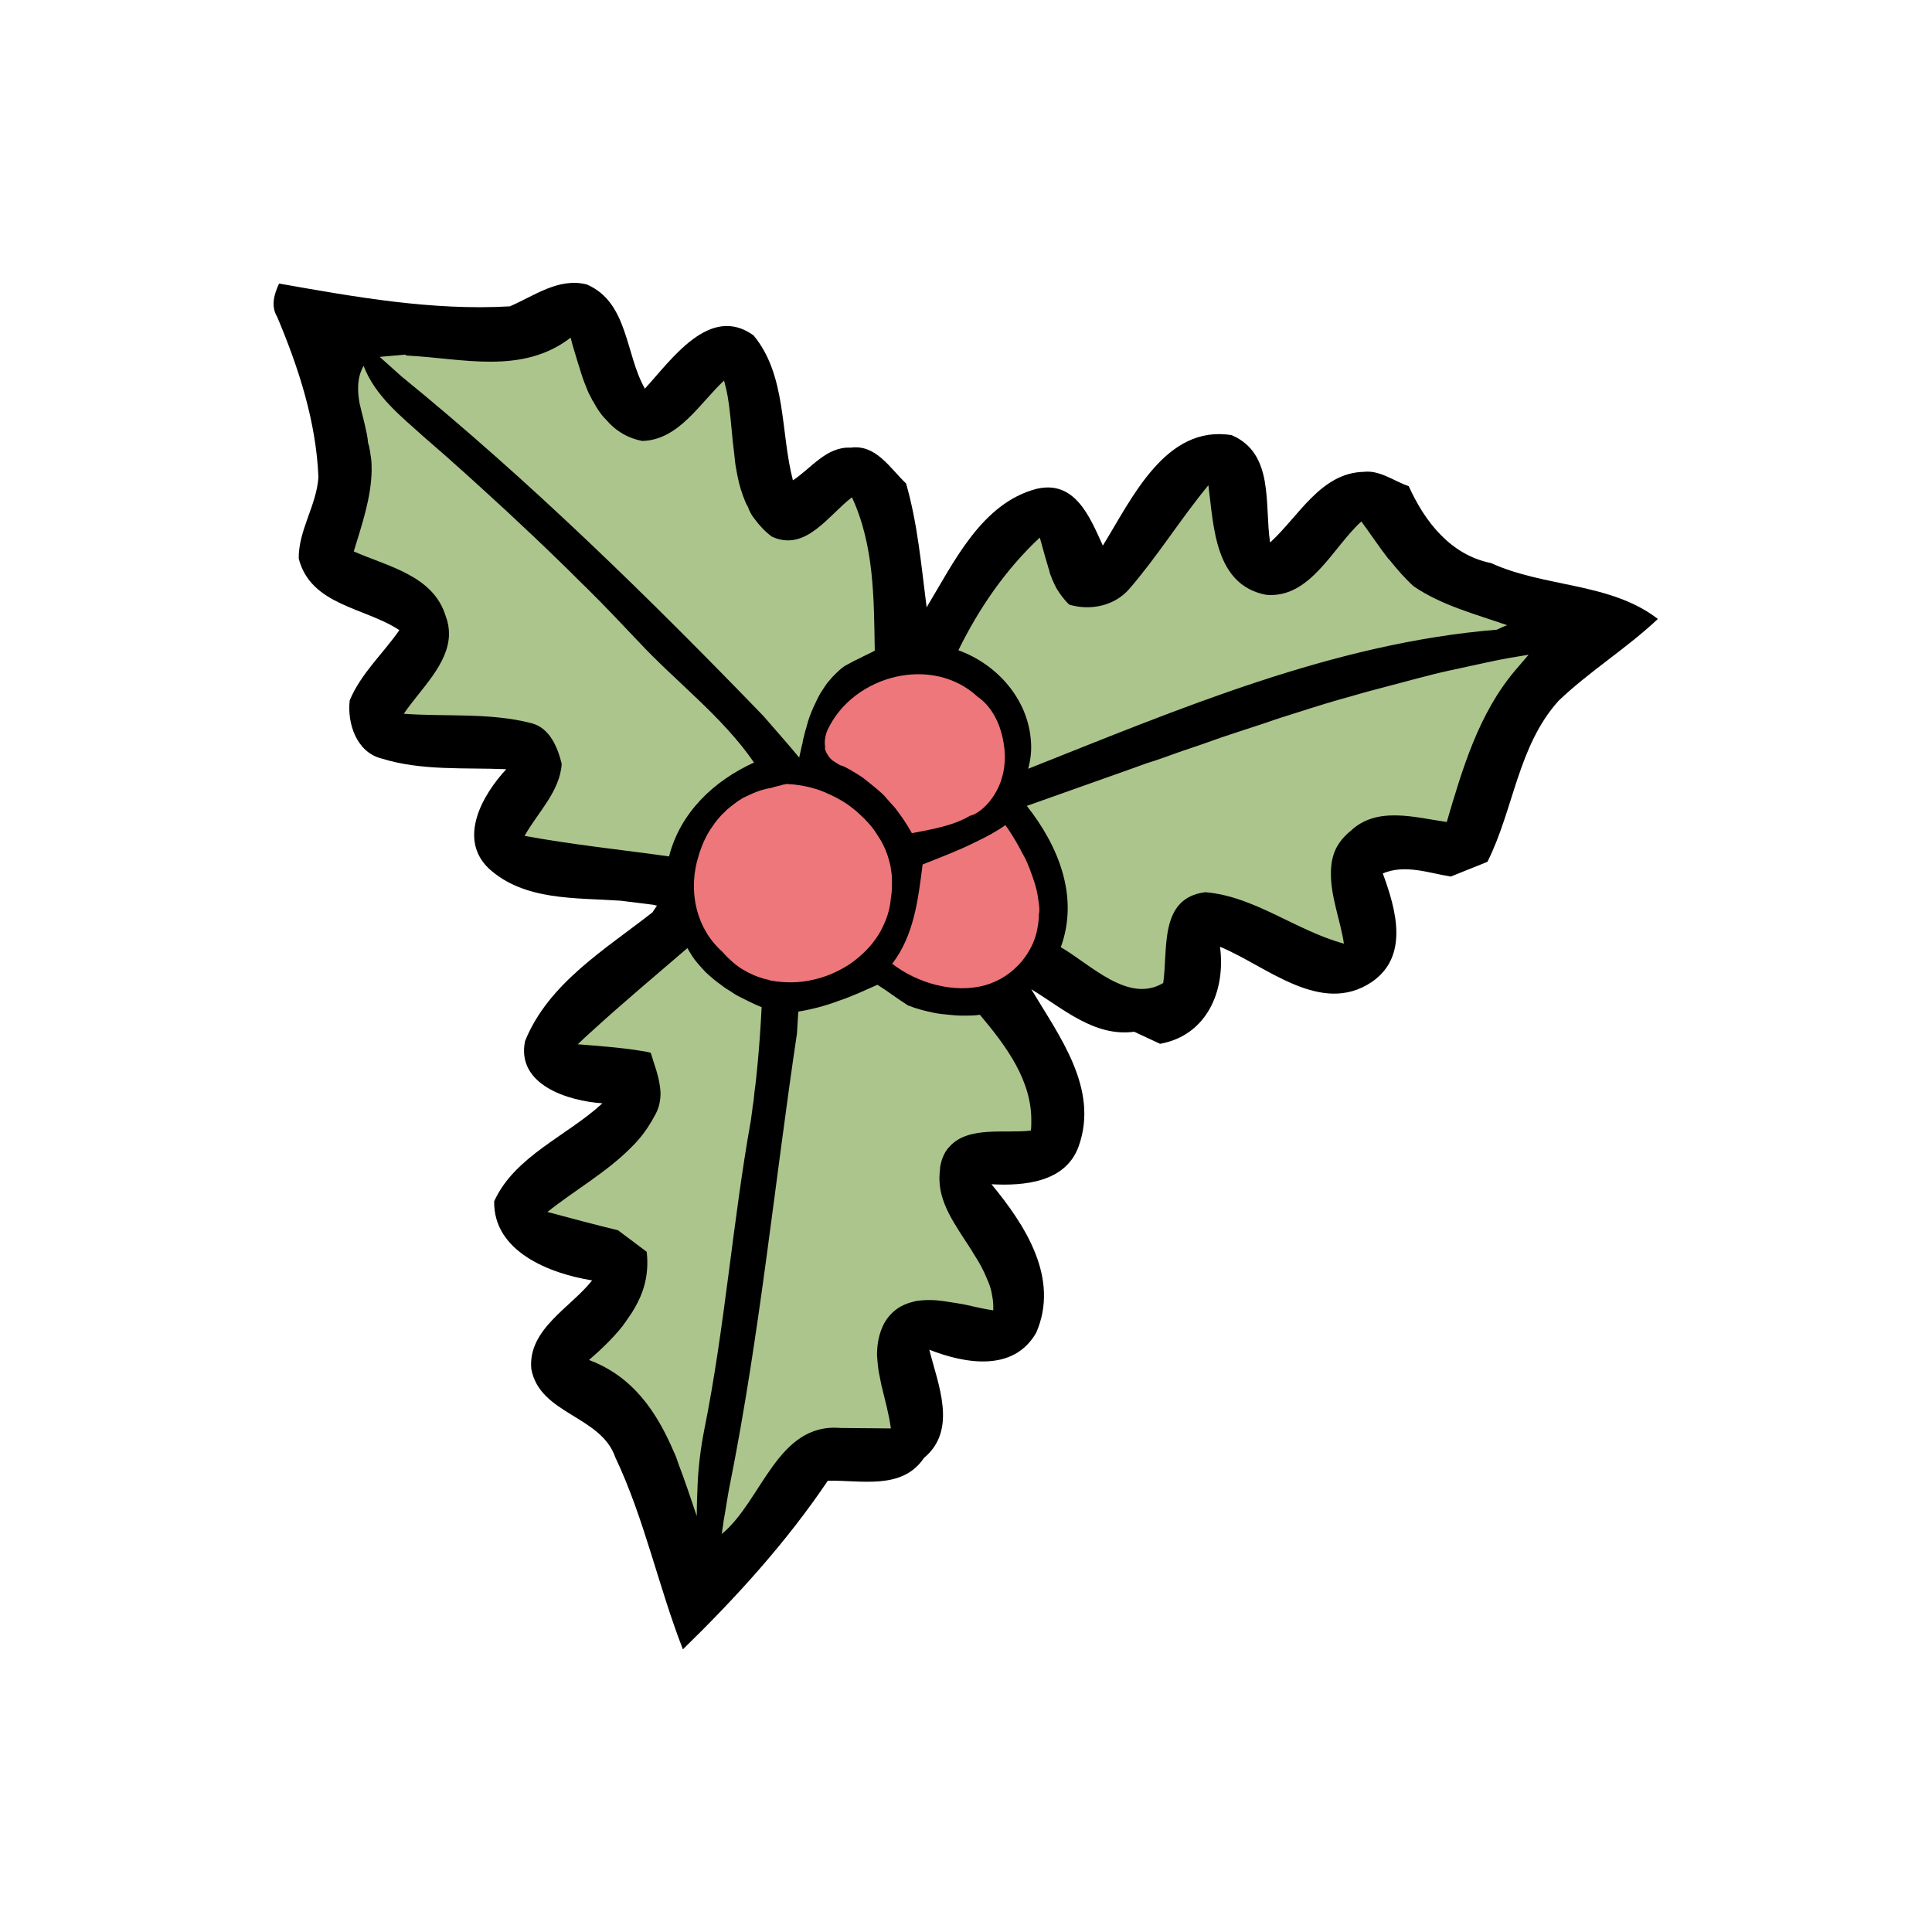 <?xml version="1.0" encoding="utf-8"?>
<!-- Generator: Adobe Illustrator 18.0.0, SVG Export Plug-In . SVG Version: 6.00 Build 0)  -->
<!DOCTYPE svg PUBLIC "-//W3C//DTD SVG 1.1//EN" "http://www.w3.org/Graphics/SVG/1.1/DTD/svg11.dtd">
<svg version="1.1" id="Layer_1" xmlns="http://www.w3.org/2000/svg" xmlns:xlink="http://www.w3.org/1999/xlink" x="0px" y="0px"
	 viewBox="0 0 432 432" enable-background="new 0 0 432 432" xml:space="preserve">
<g>
	<path d="M370.7,138.4c-7,6.6-15.3,11.7-22.2,18.3c-9.1,10.1-10,24.2-15.9,36c-2.7,1.1-5.5,2.2-8.2,3.3c-5-0.8-10.2-2.8-15.2-0.7
		c2.9,7.9,6,18.5-2.5,24.3c-11.4,7.6-23.5-3.6-33.9-7.9c1.3,9.8-2.9,19.8-13.4,21.7c-1.5-0.7-4.3-2-5.8-2.7
		c-8.9,1.2-15.9-5.2-23-9.5c6.2,10.4,15.2,22.2,10.6,35.1c-2.9,8.1-12.2,8.9-19.5,8.5c7.5,9.1,15.3,21,10,33.2
		c-5.1,8.9-16,6.9-23.9,3.8c1.9,7.7,6.4,17.9-1.2,24.2c-4.9,7.3-14.2,4.9-21.5,5.1c-9.3,13.8-20.5,26.1-32.4,37.7
		c-5.5-14.1-8.6-29.2-15.1-42.9c-3.2-9.4-16.9-9.6-18.8-19.8c-0.8-8.9,8.8-13.7,13.6-19.8c-9.4-1.5-22.1-6.4-21.9-17.7
		c4.6-10.1,16.3-14.6,24.2-21.9c-7.6-0.5-19.3-4.1-17.3-13.9c5.2-12.9,17.9-20.5,28.5-28.8l1-1.5l-0.5-0.1l0,0
		c-0.1,0-0.3-0.1-0.4-0.1l-7.2-0.9c-10.4-0.7-21.6,0-29.5-7.2c-7-6.7-1.4-16.5,3.9-22.2c-9.3-0.4-18.9,0.4-27.9-2.4
		c-5.6-1.4-7.7-7.9-7.1-13c2.5-6,7.5-10.5,11.1-15.7c-7.7-5.1-19.8-5.5-22.5-16c-0.1-6.3,4-11.9,4.4-18.2
		c-0.5-12.4-4.4-24.4-9.2-35.8c-1.5-2.5-0.7-5.1,0.4-7.5c17,3,34.2,6.1,51.6,5.1c5.4-2.3,10.9-6.5,17.2-4.9c9.3,4,8.6,15.6,13,23.3
		c5.9-6.4,14.5-19,24.3-11.9c7.4,8.9,6,21.7,8.8,32.4c4-2.6,7.5-7.6,12.9-7.3c5.7-0.8,8.8,4.6,12.4,8c2.6,9,3.4,18.4,4.6,27.7
		c6.1-10.1,12.3-23.3,24.6-26.5c8.6-2,11.9,6.3,14.8,12.7c6.5-10.5,14-27.1,28.8-24.7c9.6,4.1,7.3,15.6,8.6,24
		c6.4-5.8,11.3-15.6,21-15.8c3.6-0.4,6.7,2.1,10,3.2c3.6,8,9.4,15.4,18.4,17.2C345.4,131.4,360.1,130.2,370.7,138.4z"/>
	<path fill="#ACC58C" d="M117.3,186.9c2.9-5.2,7.9-9.9,8.3-16.1c-0.9-3.7-2.7-8.1-6.8-9.1c-9.3-2.4-19-1.4-28.5-2.1l0,0
		c3.6-5.4,10-11,10.1-17.8c0-1.3-0.2-2.6-0.7-3.9c-2.7-9.2-12.9-11.2-20.6-14.6c1.8-5.9,3.9-12,4-18.1c0-1.1,0-2.1-0.2-3.2
		c-0.1-0.4-0.1-0.9-0.2-1.3c-0.1-0.6-0.2-1.1-0.4-1.7c-0.1-1.3-0.4-2.6-0.7-3.9c-0.3-1.4-0.7-2.7-1-4.1c-0.1-0.3-0.1-0.5-0.2-0.8
		c-0.5-2.9-0.6-5.7,0.9-8.4c2.6,6.8,8.4,11.3,13.6,16c6.3,5.4,12.4,11,18.5,16.6c4.1,3.8,8.1,7.6,12,11.4c2,1.9,3.9,3.9,5.9,5.8
		c2,2,3.9,3.9,5.8,5.9c1.9,2,3.8,4,5.7,6c8.5,9.1,18.7,16.7,25.8,27c-9,4.1-16.5,11.2-19,21C139,190,128.1,188.9,117.3,186.9
		L117.3,186.9z M230.5,165.5c0.2,2.1,0,4.2-0.6,6.4c33.8-13.4,68.2-28.1,104.8-31.1c0.6-0.3,1.7-0.8,2.3-1
		c-7.1-2.5-14.6-4.4-20.9-8.7c-2-1.8-3.7-3.8-5.4-5.9c-0.1-0.1-0.2-0.2-0.3-0.3c-2.1-2.7-4-5.6-6-8.3c-6.4,5.8-11.4,17.3-21.3,16.4
		c-11.5-2.2-11.7-15.3-12.9-24.5c-6.2,7.5-11.3,15.8-17.7,23.2c-3.3,3.8-8.7,4.9-13.4,3.5c-1.2-1.1-2.1-2.4-2.9-3.7
		c-0.3-0.6-0.6-1.2-0.9-1.9c-0.1-0.3-0.2-0.5-0.3-0.8c-0.2-0.4-0.3-0.8-0.4-1.3c-0.2-0.5-0.3-1.1-0.5-1.6c-0.1-0.5-0.3-1-0.4-1.4
		c-0.4-1.4-0.8-2.9-1.2-4.3c-7.6,7.1-13.6,15.8-18.2,25.2l0,0C223.1,148.6,229.8,156.4,230.5,165.5z M168.3,247.4
		c0.2-1,0.3-2.1,0.4-3.2c0.3-2.1,0.5-4.2,0.7-6.3c0.4-4.2,0.7-8.5,0.9-12.7c-1.3-0.5-2.5-1.1-3.7-1.7c-0.4-0.2-0.8-0.4-1.2-0.6
		c-0.8-0.4-1.6-0.9-2.3-1.4c-0.4-0.2-0.8-0.5-1.1-0.7c-1.1-0.8-2.2-1.6-3.2-2.5c-0.3-0.3-0.7-0.6-1-0.9c-0.6-0.6-1.2-1.3-1.8-2
		c-0.9-1-1.6-2.2-2.3-3.4c-7.2,6.2-14.5,12.3-21.5,18.7c-1,0.9-2,1.8-3,2.8c4.7,0.4,9.5,0.7,14.3,1.5c0.7,0.1,1.3,0.2,2,0.4
		c0.3,0.8,0.5,1.7,0.8,2.5c0.7,2.1,1.3,4.3,1.4,6.5c0,1.6-0.3,3.2-1.1,4.7c-1.1,2.1-2.4,4.1-3.9,5.8c-0.5,0.6-1,1.1-1.5,1.6
		c-5.5,5.6-12.8,9.7-18.8,14.5c5.2,1.4,10.5,2.8,15.8,4.1c1.6,1.2,4.8,3.6,6.4,4.8c0.5,4.2-0.3,8-2,11.3c-0.4,0.8-0.8,1.5-1.3,2.3
		c-0.5,0.7-1,1.5-1.5,2.2c-0.2,0.2-0.4,0.5-0.5,0.7c-0.3,0.4-0.6,0.7-0.9,1.1c-0.7,0.8-1.4,1.6-2.1,2.3c-0.2,0.2-0.4,0.4-0.6,0.6
		c-1.3,1.3-2.6,2.5-4,3.7c9.9,3.7,15.2,11.7,19,20.6c0.4,0.8,0.7,1.7,1,2.6c1.5,3.9,2.8,7.9,4.1,11.7c0-2.4,0.1-4.9,0.2-7.3
		c0.2-4.1,0.7-8.1,1.5-12.1c4.6-22.9,6.3-46.2,10.4-69.1C168,249.5,168.2,248.5,168.3,247.4z M215.2,227.1c-1,0-2.1-0.1-3.1-0.2
		c-1-0.1-2.1-0.2-3.1-0.4c-2-0.4-4-0.9-6-1.7c-1.2-0.8-2.3-1.5-3.4-2.3c-1.1-0.8-2.3-1.6-3.4-2.3c-1.4,0.6-2.9,1.3-4.3,1.9
		c-1.4,0.6-2.9,1.2-4.4,1.7c-2.9,1.1-6,1.9-9,2.4c-0.1,1.6-0.2,3.2-0.3,4.9c-5,33.5-8.3,67.2-14.9,100.4c-0.4,1.9-0.7,3.8-1,5.7
		c-0.2,1-0.3,1.9-0.5,2.9c-0.1,1-0.3,1.9-0.4,2.9c9-7.4,12.4-24.9,26.5-23.7c3.8,0,7.5,0.1,11.3,0.1c-0.4-3.1-1.3-6.3-2.1-9.6
		c-0.1-0.5-0.2-1-0.3-1.5s-0.2-1-0.3-1.5c-0.2-1.2-0.3-2.5-0.4-3.7c0-2.5,0.4-4.9,1.6-7.2c1.6-2.8,3.9-4.2,6.4-4.8
		c0.3-0.1,0.5-0.1,0.8-0.2c0.8-0.1,1.6-0.2,2.4-0.2c0.3,0,0.5,0,0.8,0c1.9,0,3.9,0.4,5.9,0.7c0.6,0.1,1.1,0.2,1.7,0.3
		c2.2,0.5,4.4,1,6.4,1.3c0-0.2,0-0.4,0-0.6c0-0.2,0-0.4,0-0.6c0-0.4-0.1-0.8-0.1-1.2c-0.1-0.6-0.2-1.1-0.3-1.7
		c-0.2-0.9-0.5-1.8-0.9-2.7c-0.8-2-1.8-3.9-3-5.7c-0.2-0.3-0.4-0.7-0.6-1c-3.5-5.5-7.6-10.7-7.1-17c0-0.1,0-0.1,0-0.2
		c0-0.3,0.1-0.6,0.1-1c0-0.1,0-0.1,0-0.2c0.1-0.7,0.3-1.5,0.6-2.3c0.4-1,0.9-1.8,1.5-2.4c4.2-4.7,12.4-2.9,18.2-3.6
		c0.1-0.6,0.1-1.3,0.1-1.9c0.2-9.3-5.7-17.1-11.5-24C217.9,227.1,216.6,227.1,215.2,227.1z M337.6,147.1c-2.3,0.4-4.6,0.9-6.9,1.4
		c-2.3,0.5-4.6,1-6.9,1.5c-2.3,0.5-4.6,1.1-6.9,1.7c-2.3,0.6-4.6,1.2-6.8,1.8c-1.1,0.3-2.3,0.6-3.4,0.9c-2.3,0.6-4.5,1.3-6.8,1.9
		c-1.1,0.3-2.3,0.7-3.4,1c-2.3,0.7-4.5,1.4-6.7,2.1c-2.2,0.7-4.5,1.4-6.7,2.2c-2.2,0.7-4.5,1.5-6.7,2.2c-2.2,0.7-4.5,1.5-6.7,2.3
		c-2.2,0.8-4.5,1.5-6.7,2.3c-2.2,0.8-4.4,1.6-6.7,2.3c-2.2,0.8-4.4,1.6-6.7,2.4c-6.7,2.4-13.3,4.7-20,7.1c7.1,9,11.7,20.3,7.6,31.6
		c6.6,3.8,15.1,12.7,22.9,8c1.1-7.5-1-19,9.4-20.3c11,0.9,20.3,8.6,31,11.5c-0.7-4.9-3-10.6-2.9-15.8c0,0,0,0,0,0
		c0-1.9,0.3-3.7,1.1-5.4c0.7-1.4,1.8-2.8,3.3-4c5.9-5.6,14.4-3,21.5-2c3.5-11.9,7.1-24.2,15.3-33.9l3-3.5L337.6,147.1z M170.7,160.1
		c1.3,1.5,2.7,3.1,4,4.6c1.3,1.5,2.7,3.1,4,4.7c0.2-0.9,0.4-1.8,0.6-2.7c0.1-0.3,0.2-0.7,0.2-1c0.2-0.7,0.3-1.3,0.5-2
		c0.1-0.5,0.3-0.9,0.4-1.4c0.3-1.2,0.7-2.3,1.2-3.5c0.2-0.5,0.4-0.9,0.6-1.3c0.5-1.1,1-2.2,1.7-3.2c0.3-0.4,0.5-0.8,0.8-1.2
		c0.3-0.4,0.6-0.8,0.9-1.1c0.3-0.4,0.6-0.7,1-1.1c0.7-0.7,1.4-1.4,2.3-2c1.1-0.6,2.2-1.2,3.3-1.7c1.1-0.6,2.3-1.1,3.4-1.7
		c-0.2-11.6-0.1-23.5-5.1-34.3c-5.2,3.9-10.3,12.3-17.9,8.8c-1.6-1.2-2.8-2.5-3.9-4c-0.5-0.6-0.9-1.3-1.2-2c0-0.1-0.1-0.1-0.1-0.2
		c0,0,0,0,0-0.1c-0.2-0.5-0.5-0.9-0.7-1.4c-0.8-1.9-1.4-3.8-1.8-5.9c-0.1-0.5-0.2-1.1-0.3-1.6c-0.2-1-0.3-2.1-0.4-3.1
		c-0.5-3.7-0.7-7.5-1.2-11.2c-0.1-0.6-0.2-1.3-0.3-1.9c-0.2-1.2-0.5-2.4-0.8-3.5c-5.4,5-10.1,13.3-18.3,13.5c-3.1-0.6-5.4-2-7.3-3.9
		c0,0,0,0,0,0c-0.4-0.4-0.7-0.8-1.1-1.2c-0.1-0.1-0.2-0.2-0.3-0.3c-0.2-0.3-0.5-0.6-0.7-0.9c-0.6-0.8-1.1-1.7-1.6-2.6
		c0,0,0-0.1-0.1-0.1c-0.3-0.7-0.7-1.3-1-2c-0.1-0.3-0.3-0.7-0.4-1c-0.6-1.4-1.1-2.9-1.5-4.3c-0.2-0.6-0.4-1.2-0.6-1.9
		c-0.1-0.3-0.2-0.7-0.3-1c-0.4-1.3-0.8-2.6-1.1-3.9c-10.9,8.4-24.3,4.6-36.7,4l-0.3-0.2l-5.7,0.5l4.8,4.3
		C118.3,107.4,144.9,133.4,170.7,160.1z"/>
	<path fill="#ED777B" d="M199.4,195.7c0.1,1.6,0.1,3.4-0.2,5.1c-0.2,2.5-0.9,4.7-2,6.8c-0.2,0.5-0.5,0.9-0.7,1.3
		c-1.5,2.4-3.4,4.4-5.7,6.1c-0.4,0.3-0.8,0.6-1.3,0.9c-2.4,1.5-5,2.6-7.8,3.2c-3,0.7-6.1,0.7-9.1,0.2c-0.2,0-0.5-0.1-0.7-0.2
		c-1.5-0.3-2.9-0.8-4.3-1.5c-0.5-0.2-0.9-0.5-1.3-0.7c-0.9-0.5-1.7-1.1-2.5-1.8c-0.8-0.7-1.6-1.5-2.3-2.3c-5.8-5.2-7.4-13-5.7-20
		c0.2-0.7,0.4-1.4,0.6-2.1c0.7-2.1,1.6-4.1,2.9-5.9c0.8-1.2,1.7-2.3,2.8-3.3c0.2-0.2,0.3-0.3,0.5-0.5c0.4-0.3,0.7-0.6,1.1-0.9
		c0.4-0.3,0.8-0.6,1.2-0.9c0.6-0.4,1.2-0.8,1.9-1.1c0.4-0.2,0.9-0.4,1.3-0.6c1.3-0.6,2.8-1.1,4.3-1.3v0c0.5-0.2,1.4-0.4,2.2-0.6
		c0.3-0.1,0.6-0.2,0.9-0.2c0.1,0,0.2-0.1,0.4-0.1c2.1,0.1,4.1,0.4,6.1,1c0.8,0.2,1.6,0.5,2.3,0.8c1.9,0.8,3.7,1.7,5.4,2.9
		c0.7,0.5,1.3,1,1.9,1.5c1.2,1.1,2.4,2.2,3.4,3.5c0.7,0.9,1.4,2,2,3c0.8,1.4,1.4,2.9,1.8,4.4c0.1,0.4,0.2,0.8,0.3,1.2
		C199.2,194.1,199.3,194.9,199.4,195.7z M184.7,168.1c0.3,0.7,0.8,1.4,1.4,1.9c0.4,0.3,0.9,0.6,1.4,0.9c0.3,0.2,0.6,0.3,1,0.4
		c0.7,0.3,1.3,0.7,1.9,1c0.3,0.2,0.6,0.4,1,0.6c0.8,0.5,1.6,1,2.3,1.6c1.3,1,2.5,2,3.7,3.1c0.3,0.3,0.6,0.6,0.9,1
		c0.6,0.7,1.2,1.3,1.8,2c1.4,1.8,2.7,3.7,3.8,5.7c4.1-0.8,9.2-1.6,13-3.9l0,0c2.2-0.3,8.6-5.5,7.7-14.9c-0.8-7.5-4.5-10.7-6-11.7
		c-10.1-9.4-27.7-4.9-33.5,7.3c-0.6,1.3-0.8,2.7-0.6,3.9C184.4,167.4,184.5,167.7,184.7,168.1z M232.4,203.4c0-0.7-0.1-1.3-0.2-2
		c-0.2-1.7-0.6-3.4-1.2-5c-0.2-0.7-0.5-1.3-0.7-2c-0.4-1-0.8-2-1.3-2.9c-0.2-0.3-0.3-0.6-0.5-0.9c-0.8-1.6-1.7-3.1-2.6-4.5
		c-0.4-0.6-0.7-1.1-1.1-1.6c-2.1,1.5-4.4,2.7-6.7,3.8c-3.8,1.9-7.8,3.4-11.8,5c-1,7.8-1.9,15.8-6.8,22.2c5.7,4.4,13.9,6.7,20.8,4.8
		c3.1-0.9,6-2.7,8.3-5.5c1.6-2,2.7-4.2,3.2-6.4c0.1-0.3,0.1-0.6,0.2-1c0.2-1,0.3-2,0.3-3C232.4,204.1,232.4,203.7,232.4,203.4z"/>
</g>
</svg>
